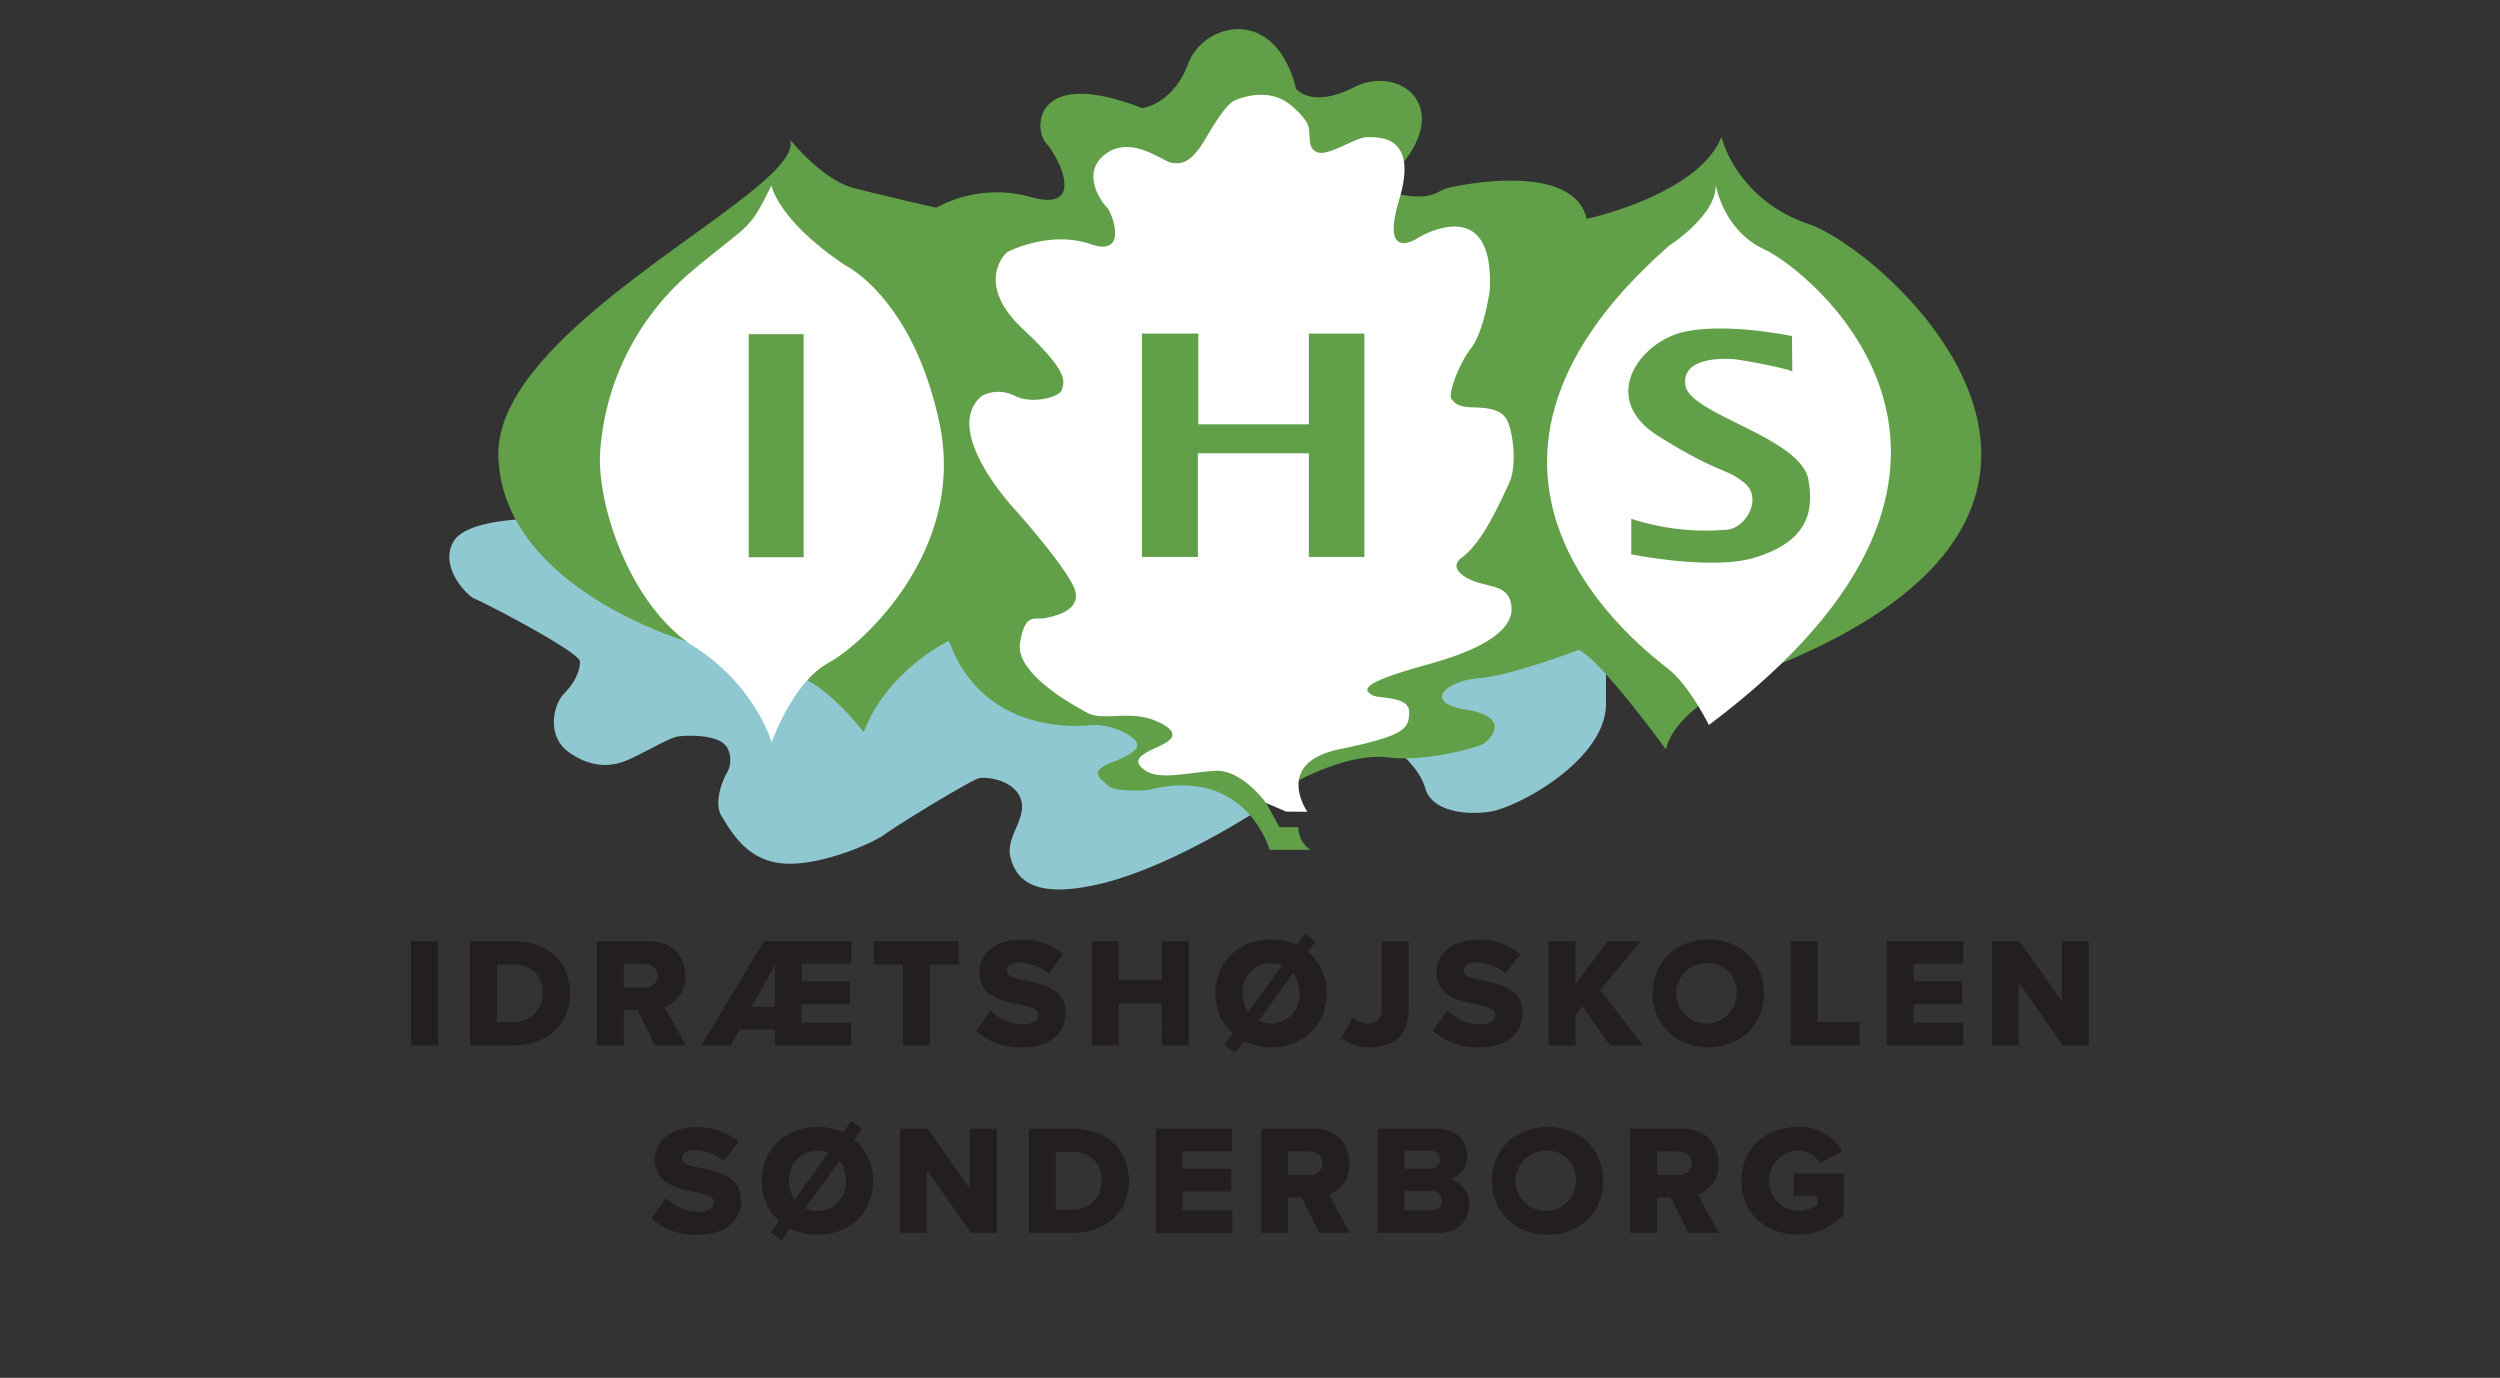 <svg xmlns="http://www.w3.org/2000/svg" width="400" height="220.45" viewBox="0 0 400 220.45"><rect x="0" y="0" width="400" height="220.45" fill="#333333" stroke="none"/><defs><style>.cls-1{fill:#8fc8d0;}.cls-2{fill:#61a048;}.cls-3{fill:#fff;}.cls-4{fill:#231f20;}</style></defs><g id="Layer_4" data-name="Layer 4"><path class="cls-1" d="M86.52,83s-11.76-.27-14,3.71,2.18,8.64,3.47,9.11,16.74,8.49,16.79,10S92,109.17,90.23,111s-2.75,6.79.71,9.3,6.69,2.47,9.3,1.38,6.83-3.66,8.25-3.85,6.78-.42,7.92,1.9a4.22,4.22,0,0,1-.28,4.22s-2.18,4.22-.67,6.64,3.94,7,9.68,7.55,14.33-3.09,16.51-4.7,13.71-8.63,15-8.92,5.65.29,6.69,3.37-2.51,6-1.66,9.3,3.39,6.81,14.34,4.23,24-11,24-11,11.43-17.59,17.33-14.44,9.72,6.72,10.7,10.17,6,4.37,10.34,3.72,18.26-8.06,18.57-17V100.27Z"/></g><g id="Layer_3" data-name="Layer 3"><path class="cls-2" d="M204.72,132.35h3a4.43,4.43,0,0,0,1.93,3.62h-6.52s-3.74-13.64-19.56-9.54c0,0-5.19.36-6.27-.72s-3.26-2.18.36-3.62,4.59-2.3,4.22-3.26-3.86-3.14-7.6-2.78-17.38.48-22.45-13.52c0,0-9.78,4.59-13.64,14.61,0,0-4.71-6.16-9.3-8.45s-18.78-6-18.78-6S80.34,94.15,79.74,73,129,30.46,126.42,22.35c0,0,5.13,6.45,10.22,7.75s13.15,3.14,13.15,3.14A20.23,20.23,0,0,1,165,31.55c8.7,2.42,4.59-6.15,2.42-8.57s-1.93-12.43,15.33-5.67c0,0,4.95-.61,7.36-7.12s13.88-9.54,17.26,4c0,0,2.42,3.26,9.3-.24s15.45,2.53,7.85,12.07c0,0-5.33,4.26-.25,5.15s5.64-.66,7.35-1.09c1.92-.49,20.12-4.26,22.25,4.94,0,0,17.92-3.85,21.56-13.12,0,0,2.27,10,14.08,14S349,81.48,282,107.35c0,0-13.66,5-15.45,12.56,0,0-10.26-14.14-13.91-15.93,0,0-11,4.17-16.09,4.55s-9.16,3.87-1.79,5.06,3.5,5.06,2.24,5.59-8.87,2.75-15,2-14.15,3.65-14.15,3.65l-5.27,3.63Z"/></g><g id="Layer_2" data-name="Layer 2"><path class="cls-3" d="M135.36,42.52c-10.85-7.18-11.93-12.83-11.93-12.83-3.79,7.59-3.07,5.6-13,13.92A41.55,41.55,0,0,0,96,72.7c-.36,8.67,5.06,24.39,15,30.72s12.46,15.36,12.46,15.36,3.34-9.58,9.06-12.7,22-18.21,17.82-38.24S135.36,42.52,135.36,42.52Z"/><path class="cls-3" d="M205.79,129.86l-3.22-1.39s-3.88-5.43-8.24-5.14-8.71,1.49-11,0-.95-2.45,1-3.4,5.59-2.17,1.14-4.35-8.81-.09-11.46-1.51-11.65-6.44-10.8-11.27,2.27-3.6,3.88-3.89,5.59-1.13,5-4.16-9.56-13.07-9.56-13.07-12.12-12.78-5.4-18.37a5.8,5.8,0,0,1,5.21,0c2.65,1.42,7.29.28,7.58-1s1.32-2.56-6.25-9.66S160.62,40.85,161,40.47s7.2-3.6,13.45-1.42,3.45-5.12,2.65-5.87-4.36-5.59-.1-8.62,9.32,1.54,10.61,1.51c.76,0,2.56.76,5.21-3.78s3.78-5.59,4.35-6,5.59-2.56,9.28.47c0,0,2.28,1.8,2.83,3.28s-.27,3.79,1.58,4.35,6-2.43,7.87-2.45c2,0,8.24-.26,5.14,10s3,6.13,3,6.13,12.37-7.67,11.48,8.49c0,0-.9,6.44-3,9.18s-3.68,7.42-3.12,8.09,1,1.28,3.35,1.34,4.35.28,5.36,1.73,2,7.37.44,10.6-4.07,9.1-7.42,11.67c0,0-2.4,1.39.56,3.18s6.42.89,7.2,4-1.61,6.77-13.41,10-9.7,4.21-8.79,4.85,6,.09,5.95,2.74-.55,3.74-11.16,5.94-5.13,10-5.13,10Z"/><path class="cls-3" d="M273.42,116s-3-6.12-6.37-8.87-42.18-30.81,0-67.81c0,0,7.59-4.84,7.47-9.72,0,0,1.2,7.33,7.82,10.32S329.15,74.23,273.42,116Z"/></g><g id="Layer_6" data-name="Layer 6"><rect class="cls-2" x="119.8" y="53.47" width="8.78" height="35.69"/><polygon class="cls-2" points="182.71 53.37 182.71 89.11 191.66 89.11 191.66 72.53 209.42 72.53 209.42 89.11 218.3 89.11 218.3 53.37 209.42 53.37 209.42 67.89 191.73 67.89 191.73 53.37 182.71 53.37"/><path class="cls-2" d="M286.72,53.78s-10.29-2.21-17.27-.68-13.86,10.63-4,16.75S275.83,74.7,279,77.17s.34,7.31-2.64,7.57A38.27,38.27,0,0,1,261,83v5.69s13,2.64,19.82.51,9.78-5.78,8.51-12.5-18.89-10.38-19.65-15,6.21-4.34,7.57-4.25,9,1.53,9.52,2Z"/><path class="cls-4" d="M65.76,150.59h4.3v16.67h-4.3Z"/><path class="cls-4" d="M75.19,150.59h7c5.25,0,9,3.15,9,8.32s-3.77,8.35-9,8.35h-7Zm7,12.92a4.43,4.43,0,0,0,4.62-4.6,4.27,4.27,0,0,0-4.6-4.57H79.49v9.17Z"/><path class="cls-4" d="M102,161.61h-2.2v5.65h-4.3V150.59h8.35c3.7,0,5.79,2.45,5.79,5.55a5,5,0,0,1-3.32,5l3.4,6.12h-4.92Zm1.2-7.4h-3.4V158h3.4a1.88,1.88,0,1,0,0-3.75Z"/><path class="cls-4" d="M124,164.73h-5.68l-1.4,2.53h-4.7l10-16.67h14v3.62h-7.93V157H136v3.65h-7.75v3h7.93v3.63H124Zm-3.73-3.62H124v-6.77Z"/><path class="cls-4" d="M144.46,154.34h-4.67v-3.75h13.62v3.75h-4.65v12.92h-4.3Z"/><path class="cls-4" d="M158.46,161.69a7.57,7.57,0,0,0,5.33,2.19c1.47,0,2.37-.62,2.37-1.42,0-1-1.07-1.32-2.85-1.7-2.75-.55-6.6-1.25-6.6-5.2,0-2.8,2.38-5.22,6.65-5.22a10.16,10.16,0,0,1,6.77,2.32l-2.35,3.08a7.72,7.72,0,0,0-4.69-1.73c-1.43,0-2,.58-2,1.3,0,.88,1,1.18,2.88,1.53,2.74.57,6.54,1.37,6.54,5.15,0,3.34-2.47,5.57-6.94,5.57a10.18,10.18,0,0,1-7.4-2.65Z"/><path class="cls-4" d="M185.88,160.56H179v6.7h-4.3V150.59H179v6.22h6.92v-6.22h4.3v16.67h-4.3Z"/><path class="cls-4" d="M212.28,158.94c0,5.07-3.8,8.62-8.89,8.62a9.58,9.58,0,0,1-4.38-1l-1.37,1.9-1.73-1.25,1.33-1.85a8.38,8.38,0,0,1-2.78-6.42c0-5.08,3.83-8.63,8.93-8.63a9.34,9.34,0,0,1,4.09.88l1.3-1.8,1.73,1.25-1.23,1.67A8.36,8.36,0,0,1,212.28,158.94Zm-12.54,3,5.39-7.5a4.77,4.77,0,0,0-1.74-.33,4.5,4.5,0,0,0-4.55,4.83A5.17,5.17,0,0,0,199.74,161.94Zm8.17-3a5.19,5.19,0,0,0-1-3.23l-5.5,7.6a4.43,4.43,0,0,0,2,.45A4.51,4.51,0,0,0,207.91,158.94Z"/><path class="cls-4" d="M216.46,162.79a3.75,3.75,0,0,0,2.4,1,2.11,2.11,0,0,0,2.23-2.27v-10.9h4.3v10.95c0,4.12-2.5,6-6.15,6a6.79,6.79,0,0,1-4.58-1.5Z"/><path class="cls-4" d="M231.59,161.69a7.57,7.57,0,0,0,5.32,2.19c1.48,0,2.38-.62,2.38-1.42,0-1-1.08-1.32-2.85-1.7-2.75-.55-6.6-1.25-6.6-5.2,0-2.8,2.37-5.22,6.65-5.22a10.2,10.2,0,0,1,6.77,2.32l-2.35,3.08a7.74,7.74,0,0,0-4.7-1.73c-1.42,0-2,.58-2,1.3,0,.88,1,1.18,2.87,1.53,2.75.57,6.55,1.37,6.55,5.15,0,3.34-2.48,5.57-6.95,5.57a10.22,10.22,0,0,1-7.4-2.65Z"/><path class="cls-4" d="M253.21,161l-1.12,1.39v4.88h-4.3V150.59h4.3v6.85l5.12-6.85h5.3l-6.47,7.8,6.82,8.87h-5.28Z"/><path class="cls-4" d="M273.33,150.31c5.1,0,8.9,3.55,8.9,8.63s-3.8,8.62-8.9,8.62-8.92-3.55-8.92-8.62S268.24,150.31,273.33,150.31Zm0,3.8a4.83,4.83,0,1,0,4.53,4.83A4.5,4.5,0,0,0,273.33,154.11Z"/><path class="cls-4" d="M286.54,150.59h4.29v12.92h6.7v3.75h-11Z"/><path class="cls-4" d="M301.89,150.59h12.22v3.62h-7.93V157h7.75v3.65h-7.75v3h7.93v3.63H301.89Z"/><path class="cls-4" d="M323,157.19v10.07h-4.29V150.59h4.42l6.75,9.6v-9.6h4.32v16.67h-4.15Z"/><path class="cls-4" d="M106.52,191.69a7.57,7.57,0,0,0,5.33,2.19c1.47,0,2.37-.62,2.37-1.42,0-1-1.07-1.32-2.85-1.7-2.75-.55-6.59-1.25-6.59-5.2,0-2.8,2.37-5.22,6.64-5.22a10.21,10.21,0,0,1,6.78,2.32l-2.35,3.08a7.77,7.77,0,0,0-4.7-1.73c-1.43,0-2,.58-2,1.3,0,.88,1,1.18,2.88,1.53,2.75.57,6.55,1.37,6.55,5.15,0,3.34-2.48,5.57-6.95,5.57a10.2,10.2,0,0,1-7.4-2.65Z"/><path class="cls-4" d="M139.7,188.94c0,5.07-3.8,8.62-8.9,8.62a9.58,9.58,0,0,1-4.38-1l-1.37,1.9-1.72-1.25,1.32-1.85a8.41,8.41,0,0,1-2.77-6.42c0-5.08,3.82-8.63,8.92-8.63a9.41,9.41,0,0,1,4.1.88l1.3-1.8,1.72,1.25-1.22,1.67A8.39,8.39,0,0,1,139.7,188.94Zm-12.55,3,5.4-7.5a4.87,4.87,0,0,0-1.75-.33,4.5,4.5,0,0,0-4.55,4.83A5.17,5.17,0,0,0,127.15,191.94Zm8.17-3a5.13,5.13,0,0,0-1-3.23l-5.5,7.6a4.43,4.43,0,0,0,2,.45A4.51,4.51,0,0,0,135.32,188.94Z"/><path class="cls-4" d="M148.3,187.19v10.07H144V180.59h4.42l6.75,9.6v-9.6h4.33v16.67h-4.15Z"/><path class="cls-4" d="M164.62,180.59h7c5.25,0,9,3.15,9,8.32s-3.78,8.35-9,8.35h-7Zm7,12.92a4.43,4.43,0,0,0,4.63-4.6,4.27,4.27,0,0,0-4.6-4.57h-2.73v9.17Z"/><path class="cls-4" d="M184.92,180.59h12.23v3.62h-7.93V187H197v3.65h-7.75v3h7.93v3.63H184.92Z"/><path class="cls-4" d="M208.27,191.61h-2.2v5.65h-4.29V180.59h8.34c3.7,0,5.8,2.45,5.8,5.55a5,5,0,0,1-3.32,5l3.4,6.12h-4.93Zm1.2-7.4h-3.4V188h3.4a1.89,1.89,0,1,0,0-3.75Z"/><path class="cls-4" d="M220.42,180.59h9.45c3.3,0,4.88,2.15,4.88,4.25a3.73,3.73,0,0,1-2.85,3.82,4,4,0,0,1,3.17,4.08c0,2.42-1.62,4.52-4.9,4.52h-9.75ZM228.9,187a1.41,1.41,0,0,0,1.47-1.45,1.39,1.39,0,0,0-1.47-1.43h-4.18V187Zm.15,6.64a1.49,1.49,0,0,0,1.65-1.52,1.54,1.54,0,0,0-1.65-1.57h-4.33v3.09Z"/><path class="cls-4" d="M247.62,180.31c5.1,0,8.9,3.55,8.9,8.63s-3.8,8.62-8.9,8.62-8.92-3.55-8.92-8.62S242.52,180.31,247.62,180.31Zm0,3.8a4.83,4.83,0,1,0,4.53,4.83A4.5,4.5,0,0,0,247.62,184.11Z"/><path class="cls-4" d="M267.32,191.61h-2.2v5.65h-4.3V180.59h8.35c3.7,0,5.8,2.45,5.8,5.55a5,5,0,0,1-3.32,5l3.39,6.12h-4.92Zm1.2-7.4h-3.4V188h3.4a1.89,1.89,0,1,0,0-3.75Z"/><path class="cls-4" d="M287.65,180.31a7.85,7.85,0,0,1,7.12,3.88l-3.6,1.9a4.14,4.14,0,0,0-3.52-2,4.83,4.83,0,0,0,0,9.65,5.2,5.2,0,0,0,3.15-1v-1.4H287v-3.57h8v6.52a9.64,9.64,0,0,1-7.37,3.25c-5,0-9-3.33-9-8.62S282.67,180.31,287.65,180.31Z"/></g></svg>
